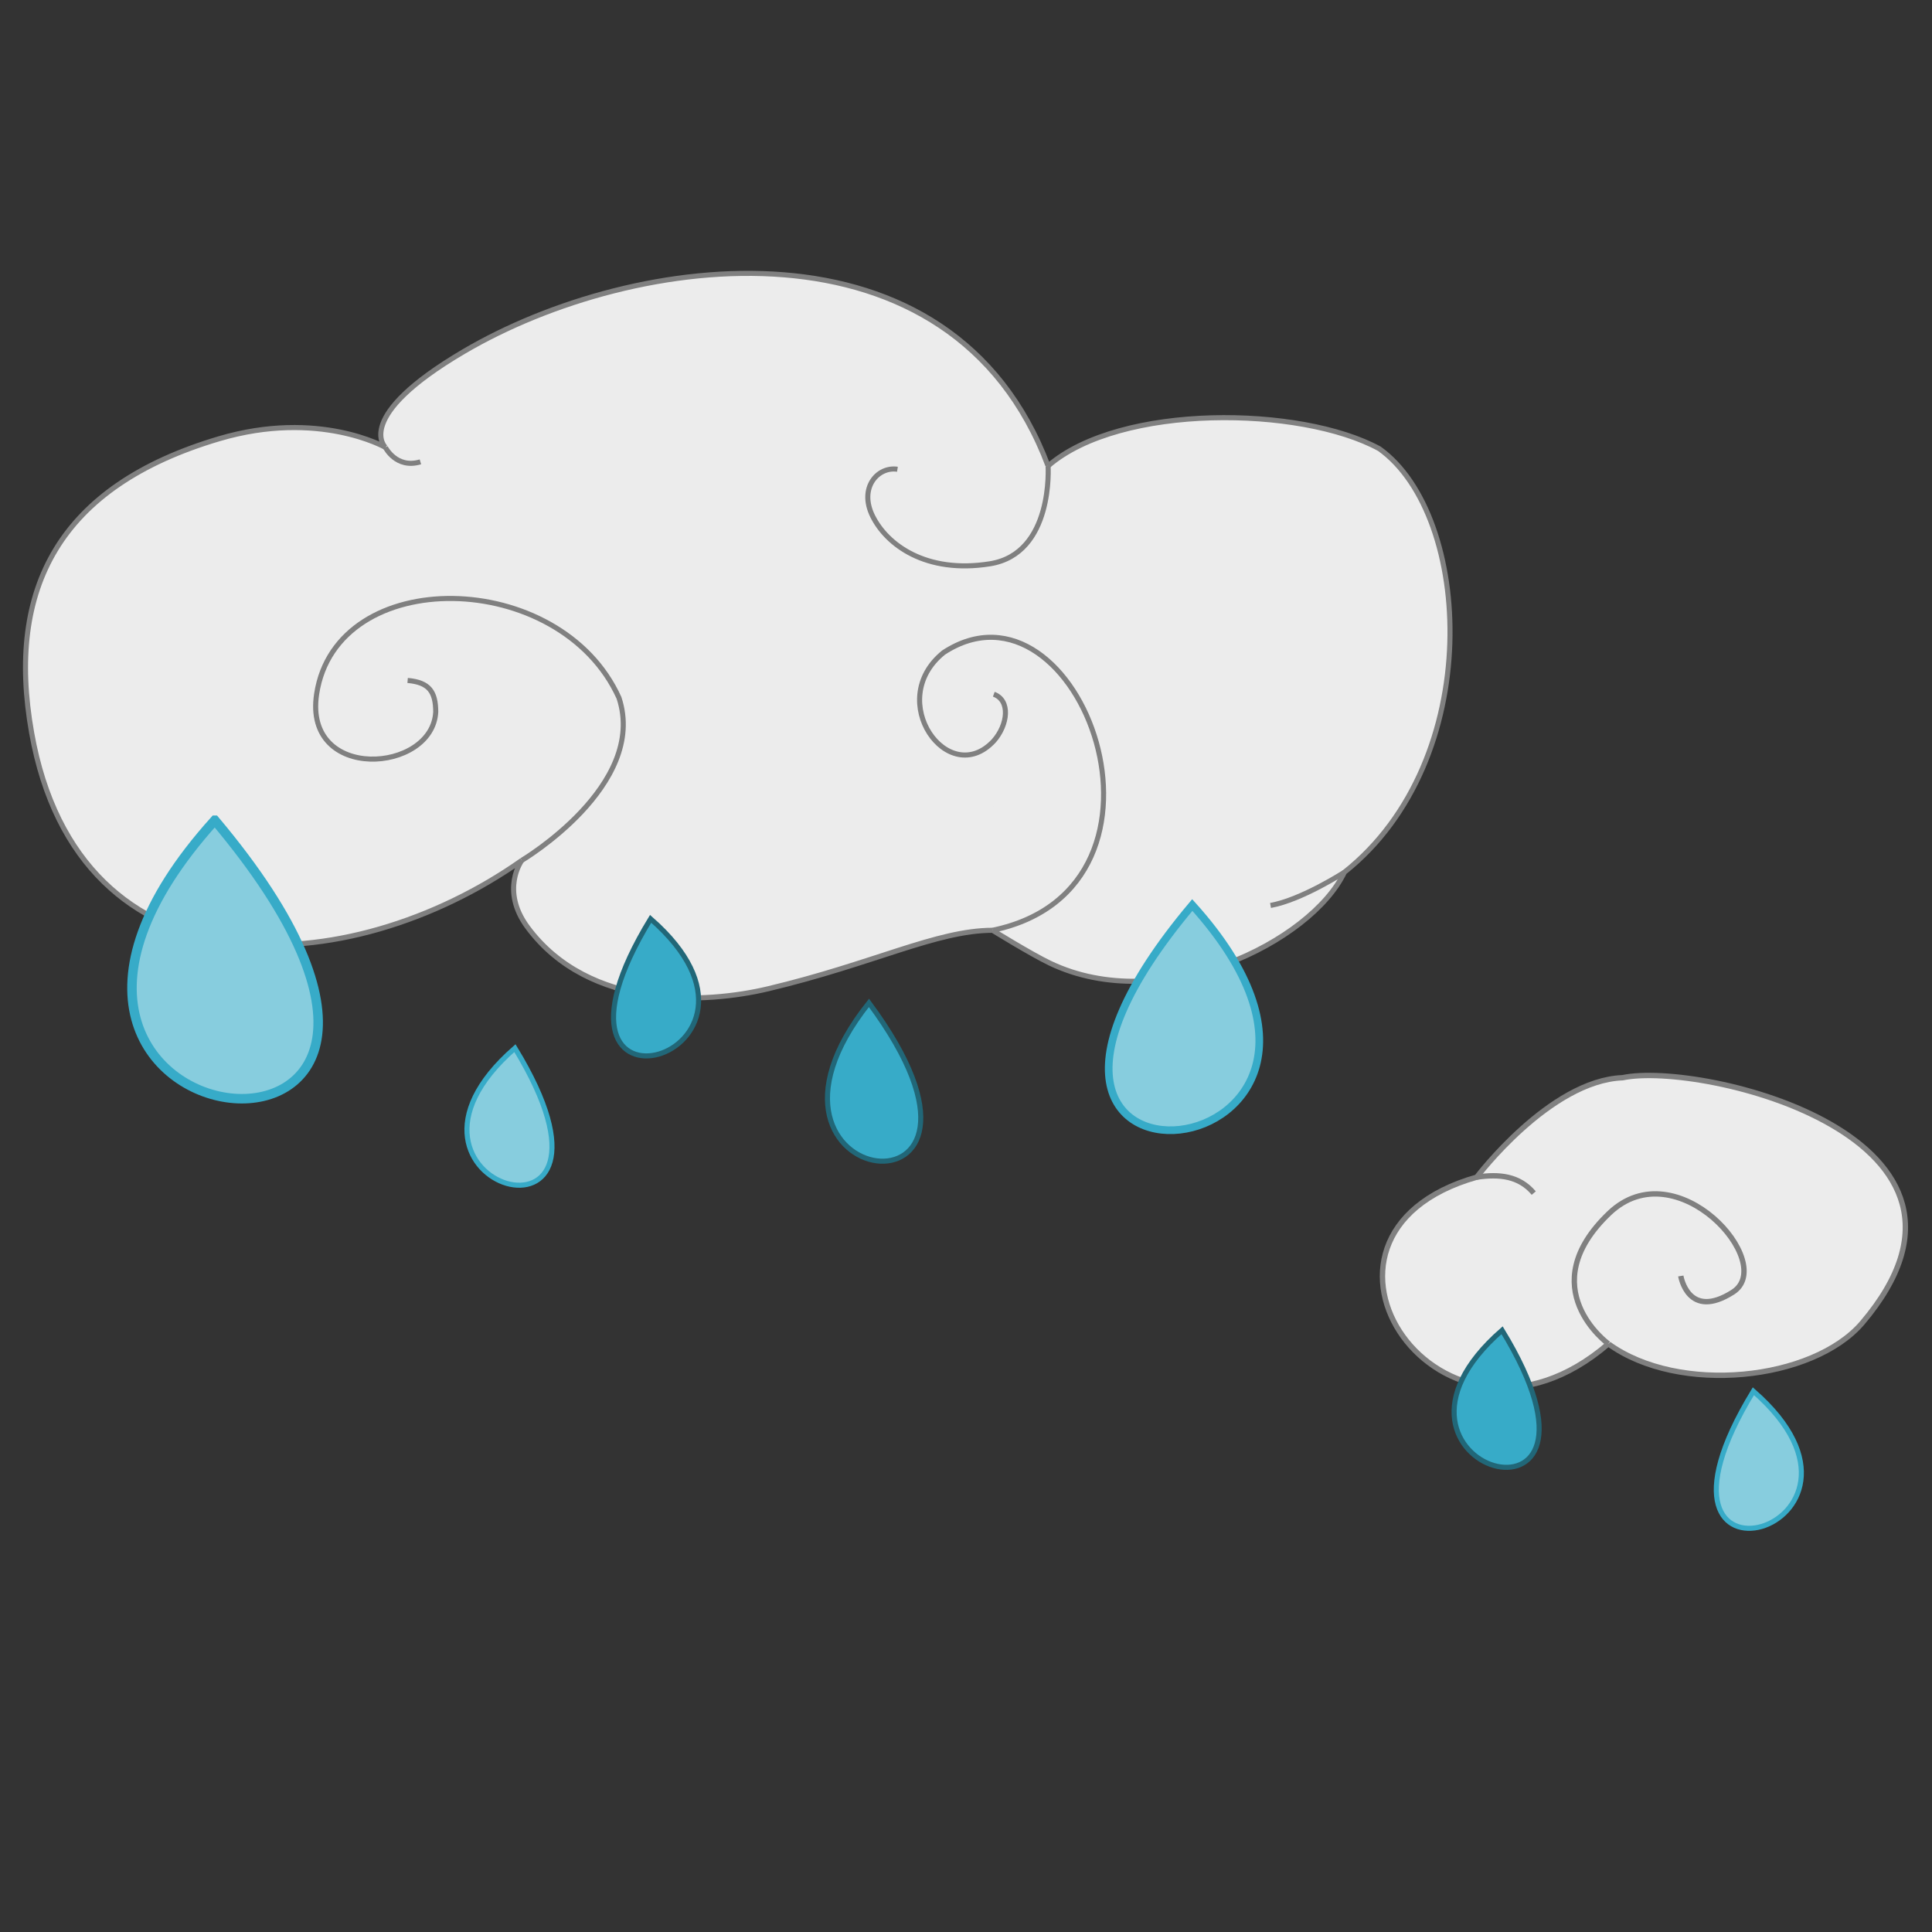 <?xml version="1.0" encoding="UTF-8" standalone="no"?>
<!-- Created with Inkscape (http://www.inkscape.org/) -->

<svg
   xmlns:dc="http://purl.org/dc/elements/1.1/"
   xmlns:cc="http://creativecommons.org/ns#"
   xmlns:rdf="http://www.w3.org/1999/02/22-rdf-syntax-ns#"
   xmlns:svg="http://www.w3.org/2000/svg"
   xmlns="http://www.w3.org/2000/svg"
   xmlns:sodipodi="http://sodipodi.sourceforge.net/DTD/sodipodi-0.dtd"
   xmlns:inkscape="http://www.inkscape.org/namespaces/inkscape"
   width="100mm"
   height="100mm"
   viewBox="0 0 100 100"
   version="1.1"
   id="svg1055"
   sodipodi:docname="rain_showers_slight.svg"
   inkscape:version="0.92.4 (5da689c313, 2019-01-14)">
  <rect x="0" y="0" width="100" height="100" fill="#333333" stroke="none"/>
  <defs
     id="defs1049" />
  <sodipodi:namedview
     id="base"
     pagecolor="#ffffff"
     bordercolor="#666666"
     borderopacity="1.0"
     inkscape:pageopacity="0.0"
     inkscape:pageshadow="2"
     inkscape:zoom="1.4"
     inkscape:cx="-44.446648"
     inkscape:cy="154.53512"
     inkscape:document-units="mm"
     inkscape:current-layer="layer1"
     showgrid="false"
     units="mm"
     inkscape:window-width="1920"
     inkscape:window-height="1017"
     inkscape:window-x="-8"
     inkscape:window-y="-8"
     inkscape:window-maximized="1" />
  <g
     inkscape:label="Layer 1"
     inkscape:groupmode="layer"
     id="layer1"
     transform="translate(0,-197)">
    <path
       style="fill:#37abc8;stroke:#216778;stroke-width:0.262px;stroke-linecap:butt;stroke-linejoin:miter;stroke-opacity:1"
       d="m 44.977,248.909 c -7.816,9.832 8.882,11.969 4e-5,0 z"
       id="path5188-8"
       inkscape:connector-curvature="0"
       sodipodi:nodetypes="ccc" />
    <path
       style="fill:#87cdde;stroke:#37abc8;stroke-width:0.262px;stroke-linecap:butt;stroke-linejoin:miter;stroke-opacity:1;fill-opacity:1"
       d="m 26.652,251.251 c -8.168,7.133 7.039,11.538 3.9e-5,0 z"
       id="path5188"
       inkscape:connector-curvature="0"
       sodipodi:nodetypes="ccc" />
    <g
       id="g4733-8-5-2"
       transform="matrix(0.99,0,0,0.99,-3.197,168.371)"
       style="fill:#ececec;stroke:#808080">
      <g
         id="g4719-5-1-7"
         transform="rotate(6.163,41.882,62.243)"
         style="fill:#ececec;stroke:#808080">
        <g
           id="g4706-3-6-9"
           style="fill:#ececec;stroke:#808080">
          <g
             id="g4694-8-9-1"
             style="fill:#ececec;stroke:#808080">
            <g
               id="g4683-5-2-6"
               style="fill:#ececec;stroke:#808080">
              <g
                 id="g4673-9-8-6"
                 style="fill:#ececec;stroke:#808080">
                <g
                   id="g4664-4-4-2"
                   style="fill:#ececec;stroke:#808080">
                  <path
                     sodipodi:nodetypes="csscsscscccsc"
                     inkscape:connector-curvature="0"
                     id="path3833-4-4-9"
                     d="m 22.417,54.35 c 0,0 -3.677,-1.606 -8.69,0.487 -8.044,3.358 -10.235,8.973 -8.095,16.334 3.939,13.554 17.927,11.164 26.197,3.883 0,0 -0.971,1.658 0.672,3.441 3.686,4 9.72,2.961 12.838,1.856 5.361,-1.9 8.437,-3.984 11.349,-4.305 0,0 2.116,1.013 3.159,1.383 6.094,2.157 13.472,-2.568 14.806,-6.375 C 81.378,64.422 79.302,51.782 74.096,48.846 69.783,47.059 60.37,47.94 56.97,51.598 50.513,38.805 34.286,42.737 25.953,48.932 c -5.419,4.029 -3.536,5.418 -3.536,5.418 z"
                     style="fill:#ececec;stroke:#808080;stroke-width:0.265px;stroke-linecap:butt;stroke-linejoin:miter;stroke-opacity:1" />
                  <path
                     sodipodi:nodetypes="ccscc"
                     inkscape:connector-curvature="0"
                     id="path4640-1-2-2"
                     d="m 31.829,75.054 c 0,0 6.127,-4.595 4.139,-8.992 -3.786,-6.432 -15.446,-5.362 -15.739,1.497 -0.2,4.678 6.481,3.456 6.291,0.257 -0.117,-1.029 -0.491,-1.497 -1.637,-1.473"
                     style="fill:#ececec;stroke:#808080;stroke-width:0.265px;stroke-linecap:butt;stroke-linejoin:miter;stroke-opacity:1" />
                  <path
                     sodipodi:nodetypes="cccc"
                     inkscape:connector-curvature="0"
                     id="path4644-2-3-2"
                     d="m 56.688,76.046 c 10.503,-3.39 2.427,-19.519 -4.102,-14.162 -2.826,2.832 1.032,7.101 3.108,4.306 0.641,-0.911 0.648,-2.199 -0.264,-2.421"
                     style="fill:#ececec;stroke:#808080;stroke-width:0.265px;stroke-linecap:butt;stroke-linejoin:miter;stroke-opacity:1" />
                  <path
                     sodipodi:nodetypes="cssc"
                     inkscape:connector-curvature="0"
                     id="path4646-1-0-8"
                     d="m 56.97,51.598 c 0,0 0.794,4.526 -2.48,5.414 -3.274,0.889 -5.472,-0.421 -6.361,-1.824 -0.889,-1.403 0,-2.619 1.029,-2.572"
                     style="fill:#ececec;stroke:#808080;stroke-width:0.265px;stroke-linecap:butt;stroke-linejoin:miter;stroke-opacity:1" />
                  <path
                     inkscape:connector-curvature="0"
                     id="path4648-3-4-3"
                     d="m 22.417,54.35 c 0,0 0.688,1.072 1.904,0.557"
                     style="fill:#ececec;stroke:#808080;stroke-width:0.265px;stroke-linecap:butt;stroke-linejoin:miter;stroke-opacity:1" />
                  <path
                     inkscape:connector-curvature="0"
                     id="path4650-1-6-8"
                     d="m 74.653,71.054 c 0,0 -2.063,1.673 -3.653,2.141"
                     style="fill:#ececec;stroke:#808080;stroke-width:0.265px;stroke-linecap:butt;stroke-linejoin:miter;stroke-opacity:1" />
                </g>
              </g>
            </g>
          </g>
        </g>
      </g>
    </g>
    <path
       style="fill:#87cdde;fill-opacity:1;stroke:#37abc8;stroke-width:0.491px;stroke-linecap:butt;stroke-linejoin:miter;stroke-opacity:1"
       d="m 11.119,239.456 c -15.597,17.293 17.722,21.052 8e-5,0 z"
       id="path5188-8-2"
       inkscape:connector-curvature="0"
       sodipodi:nodetypes="ccc" />
    <path
       style="fill:#37abc8;fill-opacity:1;stroke:#216778;stroke-width:0.262px;stroke-linecap:butt;stroke-linejoin:miter;stroke-opacity:1"
       d="m 33.676,244.558 c 8.168,7.133 -7.039,11.538 -3.9e-5,0 z"
       id="path5188-2"
       inkscape:connector-curvature="0"
       sodipodi:nodetypes="ccc" />
    <path
       style="fill:#87cdde;fill-opacity:1;stroke:#37abc8;stroke-width:0.262px;stroke-linecap:butt;stroke-linejoin:miter;stroke-opacity:1"
       d="m 90.755,269.009 c 8.168,7.133 -7.039,11.538 -3.8e-5,0 z"
       id="path5188-2-2"
       inkscape:connector-curvature="0"
       sodipodi:nodetypes="ccc" />
    <g
       id="g5084"
       transform="matrix(1.048,0,0,1.048,-45.469,220.876)"
       style="fill:#ececec;stroke:#808080">
      <g
         id="g5070"
         style="fill:#ececec;stroke:#808080">
        <g
           id="g5057"
           style="fill:#ececec;stroke:#808080">
          <g
             id="g5045"
             style="fill:#ececec;stroke:#808080">
            <g
               id="g5034"
               style="fill:#ececec;stroke:#808080">
              <g
                 id="g5024"
                 style="fill:#ececec;stroke:#808080">
                <g
                   id="g5015"
                   style="fill:#ececec;stroke:#808080">
                  <g
                     id="g5007"
                     style="fill:#ececec;stroke:#808080">
                    <g
                       id="g5000"
                       style="fill:#ececec;stroke:#808080">
                      <path
                         sodipodi:nodetypes="ccccc"
                         inkscape:connector-curvature="0"
                         id="path4986"
                         d="m 116.322,35.356 c -10.149,2.887 -1.735,15.338 6.501,8.232 3.484,2.53 10.094,1.821 12.535,-1.029 7.777,-9.154 -7.92,-12.939 -11.833,-12.114 -3.601,0.14 -7.203,4.911 -7.203,4.911 z"
                         style="fill:#ececec;stroke:#808080;stroke-width:0.265px;stroke-linecap:butt;stroke-linejoin:miter;stroke-opacity:1" />
                      <path
                         sodipodi:nodetypes="cssc"
                         inkscape:connector-curvature="0"
                         id="path4988"
                         d="m 122.824,43.588 c 0,0 -3.82,-2.769 0.047,-6.455 3.324,-3.168 8.318,2.485 6.102,3.901 -2.216,1.415 -2.574,-0.796 -2.574,-0.796"
                         style="fill:#ececec;stroke:#808080;stroke-width:0.265px;stroke-linecap:butt;stroke-linejoin:miter;stroke-opacity:1" />
                      <path
                         inkscape:connector-curvature="0"
                         id="path4992"
                         d="M 116.322,35.356 Z"
                         style="fill:#ececec;stroke:#808080;stroke-width:0.265px;stroke-linecap:butt;stroke-linejoin:miter;stroke-opacity:1" />
                      <path
                         sodipodi:nodetypes="cc"
                         inkscape:connector-curvature="0"
                         id="path4994"
                         d="m 116.322,35.356 c 1.111,-0.167 2.097,-0.064 2.815,0.787"
                         style="fill:#ececec;stroke:#808080;stroke-width:0.265px;stroke-linecap:butt;stroke-linejoin:miter;stroke-opacity:1" />
                    </g>
                  </g>
                </g>
              </g>
            </g>
          </g>
        </g>
      </g>
    </g>
    <path
       style="fill:#37abc8;stroke:#216778;stroke-width:0.262px;stroke-linecap:butt;stroke-linejoin:miter;stroke-opacity:1"
       d="m 77.747,265.853 c -8.168,7.133 7.039,11.538 3.9e-5,0 z"
       id="path5188-4"
       inkscape:connector-curvature="0"
       sodipodi:nodetypes="ccc" />
    <path
       style="fill:#87cdde;fill-opacity:1;stroke:#37abc8;stroke-width:0.397px;stroke-linecap:butt;stroke-linejoin:miter;stroke-opacity:1"
       d="m 61.713,243.844 c 12.614,13.986 -14.333,17.026 -6.5e-5,0 z"
       id="path5188-8-2-8"
       inkscape:connector-curvature="0"
       sodipodi:nodetypes="ccc" />
  </g>
</svg>
